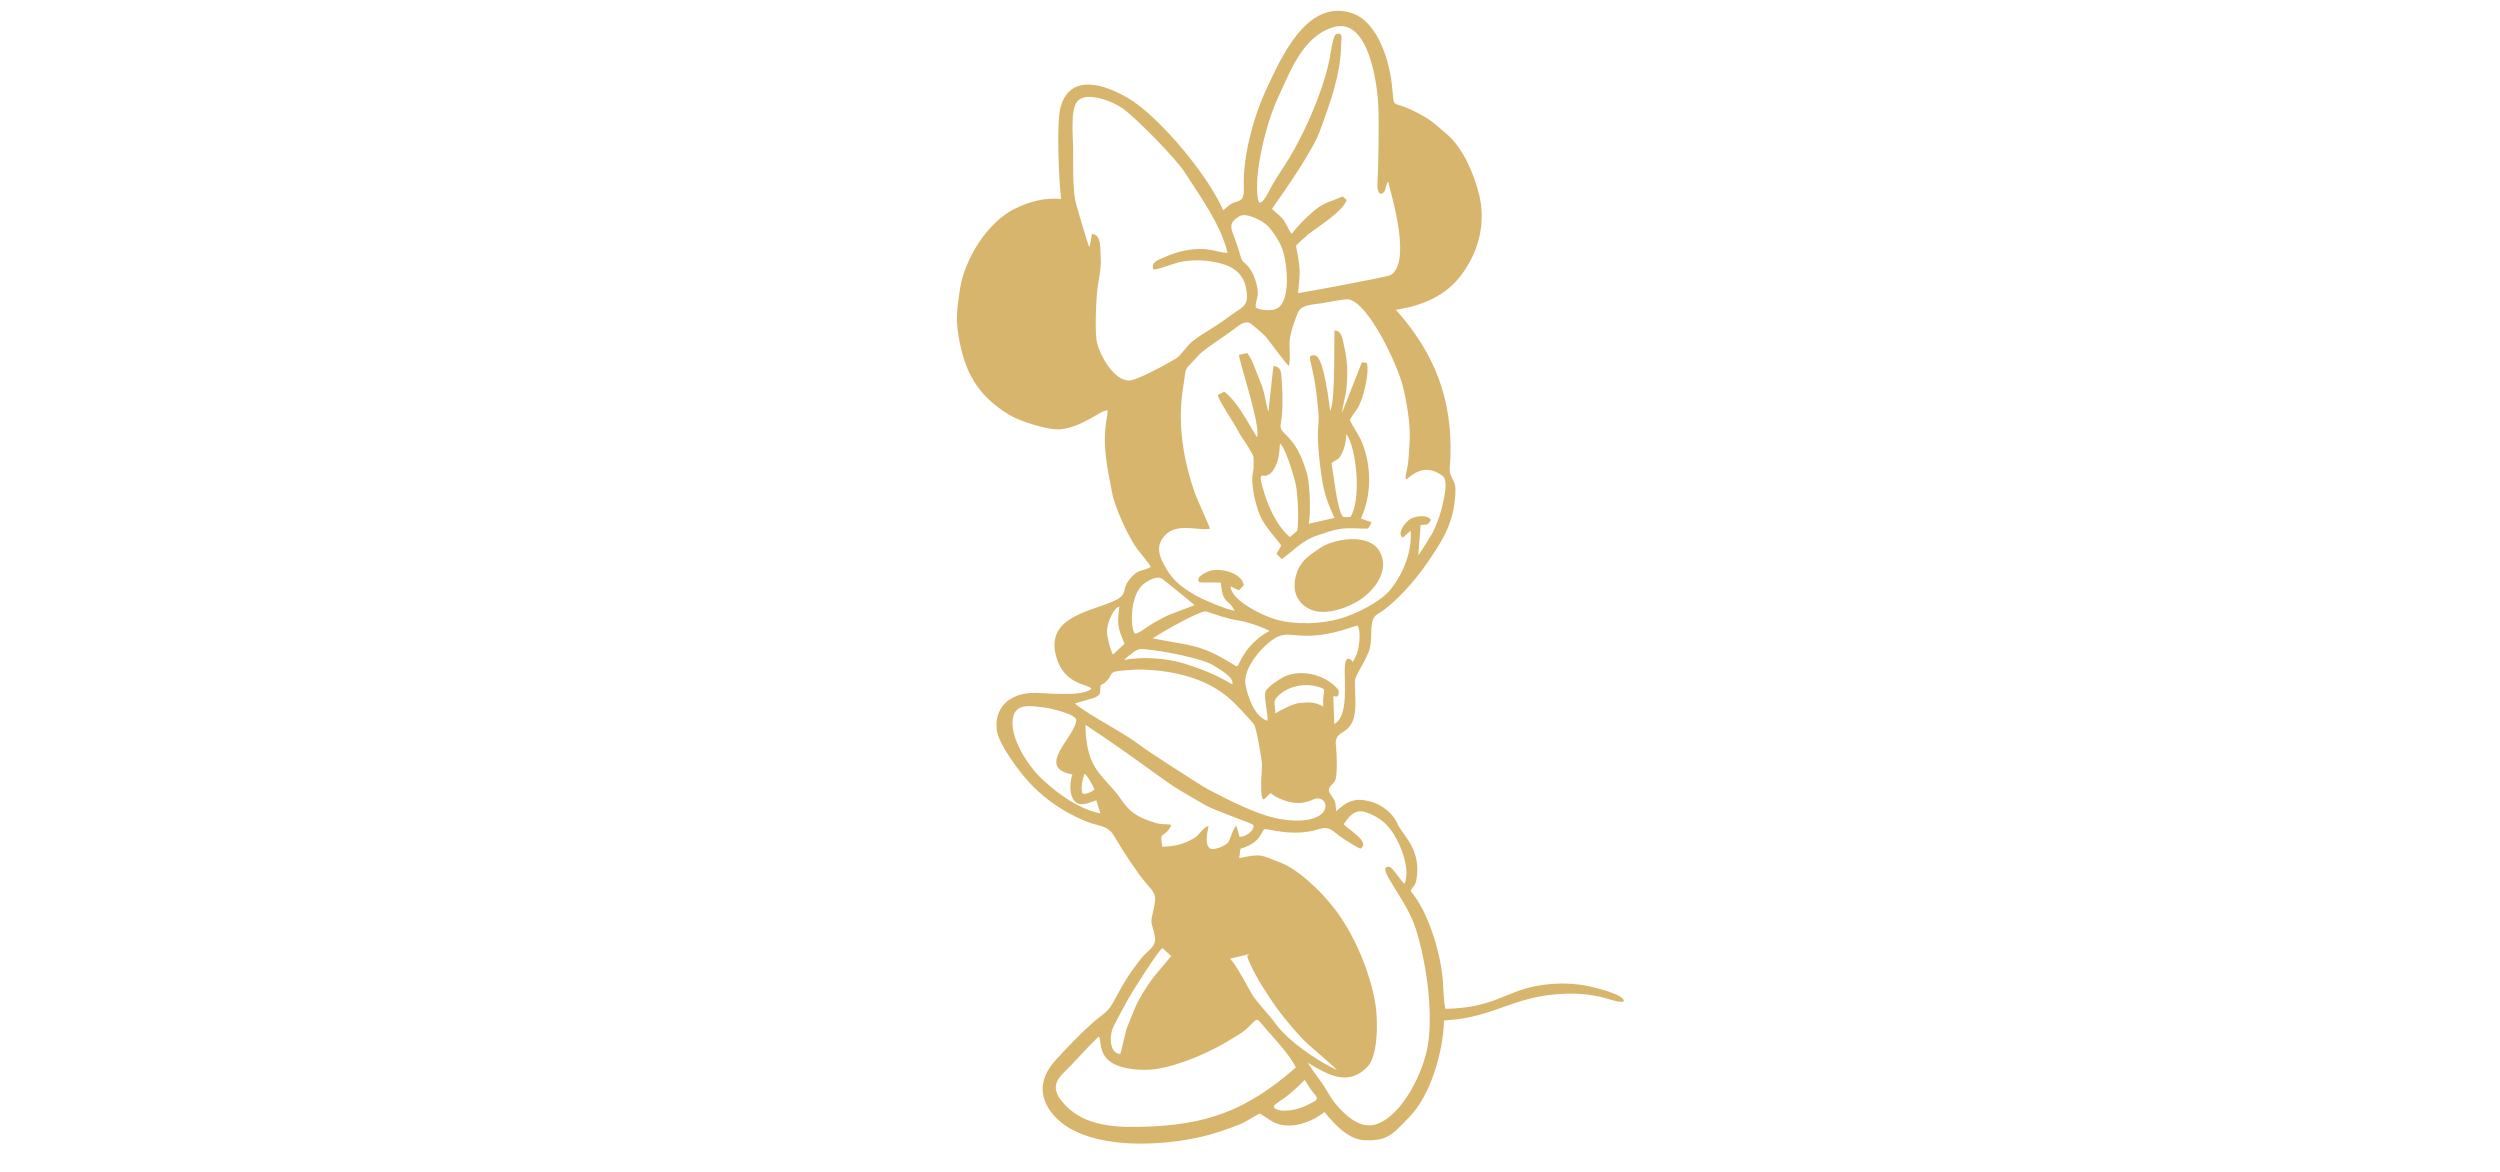 <svg xmlns="http://www.w3.org/2000/svg" width="320mm" height="150mm" viewBox="0 0 32000 15000" shape-rendering="geometricPrecision" text-rendering="geometricPrecision" image-rendering="optimizeQuality" fill-rule="evenodd" clip-rule="evenodd"><defs><style>.fil0{fill:#d7b56d}</style></defs><g id="Слой_x0020_1"><g id="_2736928995504"><g id="_1599858748416"><path class="fil0" d="M16699.67 13821.65c30.05 43.11 63.38 105.64 93.48 143.78 47.04 59.65 98.44 94.4 27.03 134.51-112.22 63.01-232 114.03-357.36 115.09-48.94 8.91-172.68-10.39-155.15-61.2 5.8-16.81 111.96-85.35 136.55-102.77 71.34-50.52 203.18-169.07 255.45-229.41zm-113.02-157.83c-634.37 553.85-1144.25 741.33-1988.19 759.77-381.72 8.34-772.79-23.39-1017.95-341.57-160.83-208.72 2.54-315.12 133.68-451.17 108.03-112.07 220.1-240.55 347.55-362.52 43.06 16.78-16.86 223.97 175.79 338.63 140.32 83.52 389.23 101.56 554.33 77.18 325.52-48.1 727.21-230.54 970.26-384.29 111.87-70.77 144.78-77.9 239.58-175.28 105.98-108.88 82.92-90.74 203.8 47.34 107.99 123.36 315.26 346.26 381.15 491.91zm-2248.31-172.15c-143.57-10.93-140.12-243.07-85.75-351.85 61.23-122.48 124.7-234.25 189.34-354.68 46.2-86.08 387.91-624.2 437.5-649.5l112.31 101.67c-204.88 251.54-227.31 243.24-407.09 548.47-54.22 92.06-101.62 235.1-147.28 338.11-36.9 83.26-79.61 332.93-99.03 367.78zm2773.85 205.22c-259.73-123.22-623.5-369.35-789.65-599.87-85.01-117.93-240.26-269.7-307.35-387.39-62.75-110.06-193.71-363.51-270.48-437.6l240.96-59.48c8.84 30.19-49.33-26.57.96 90.54 42.06 97.92 117.57 239.63 175 327.93 91.93 141.38 166.33 261.65 275.01 394.05 100.42 122.32 200.08 244.81 318.1 351.46 46.03 41.61 351.21 302.06 357.45 320.36zm89.01-3147.4c63.79-98.56 146.83-203.28 289.58-150.42 114.66 42.44 206.52 96.34 285.98 190.82 134.97 160.48 284.23 519.34 203.01 721.07-44.88-20.13-151.37-212.21-197.78-215.61-191.05-13.94 215.47 398.63 339.25 790.53 134.04 424.33 224.74 1049.26 156.56 1487.78-51.97 334.24-321.7 905.77-664.45 1017.7-208.28 68.03-410.93-128.77-531.43-278.91-57.79-71.99-105.46-173.51-164.33-254.36-60.04-82.44-124.12-170.37-179-255.99 264.97 160.27 516.28 304.21 761.86 56.75 144.58-145.66 136.45-610.37 106.19-799.75-65.75-411.54-274.9-908.1-531.37-1235.75-75.81-96.84-157.34-187.03-240.6-267.1-113.03-108.67-288.33-255.27-433.96-310.7-278.68-106.08-238.41-120.54-539.02-62.43l16.13-118.99c275.72-82.86 258.64-226.15 310.05-249.7 35.42-13.87 362.15 104.89 691.66-.9 126.88-40.73 163.97 7.87 271.69 91.25 40.22 31.13 223.68 146.72 262.54 157.64 139.62-83.51-174.78-254.11-212.56-312.93zm-3345.54-391.71c-25.93-71.24 1.22-185.74 26.7-254.07 36.95 21.64 115.54 164.96 126.19 204.19-32.64 26.11-112.5 64.24-152.89 49.88zm37.58-880.16c334.09 217.1 684.08 471.52 1008.74 705.45 181.9 131.06 342.35 212.86 529.63 324.31 109.39 65.09 582.3 225.91 612.53 252.44 19.43 68.62-110.4 161.59-179.11 150.45l-38.4-139.2c-40.14 11.55-77.22 178.41-108.9 216.07-26.07 30.98-173.17 103.44-230.2 74.19-84.7-67.21-14.29-265.29-20.36-288.98-35.14 4.43-104.2 79.64-117.86 98.02-34.32 46.18-62.64 55.59-116.56 85.63-103.23 57.51-232.32 79.55-355.81 81.91-30.76-208.67-3.06-100.29 88.84-227.34 70.2-97.05-30.65-31.15-190.9-82.25-188.31-60.03-303.07-115.02-421.16-290.6-212.54-315.99-452.67-352.74-460.48-960.1zm-166 635.2c-33.67 82-42.09 243.4 14.82 324.5 74.66 106.41 197.85 35.71 289.71 6.28l54.64 168.58c-287.19-60.61-532.79-242.37-743.65-436.05-180.49-165.78-418.6-529.76-378.33-779.29 33.87-209.92 245.64-157.36 405.14-140.45 69.26 7.35 406.57 85.25 406.2 159.32-1.04 205.07-539.26 611.17-48.53 697.11zm3209.84-869.54c-103.59-59.05-175.86-55.9-301.38-45.47-77.76 6.46-240.77 88.84-310.4 133.38-6.48-143.03-42.73-160.76 63.11-248.79 129.57-107.76 323.06-139.81 484.47-90.98 126.77 38.33 53.27 22.61 64.2 251.86zm-3178.32-34.59l.83-2.01c2.13-6.69 229.15-66.29 255.23-78.89 60.62-29.31 68.49-39.1 69.01-107.55.6-78.41 14.31-42.08 67.13-89.65 99.21-89.34 31.71-131.25 189.81-144.99 109.61-9.52 206.98-19.15 318.32-14.07 366.77 16.79 762.06 107.52 1049.47 345.25 118.57 98.08 237.22 235.29 341.96 352.48 29.3 32.79 103.43 462.64 103.83 522.61.36 52.17-44.53 506.76 36.87 430.07 117.65-110.85 21.04-70.07 194.24 2.52 144.11 60.37 273.94 78.6 415.37 12.02 222.28-104.66 321.73 341.27-360.83 255.85-309.57-38.75-694-242.33-973.94-387.01-82.29-42.53-777.18-492.03-850.31-548.65-246.57-190.93-600-354.84-856.99-547.98zm630.12-561.62c6.93-13.19 113.53-96.48 132.24-109.01 67.99-45.47 109.44-29.01 188.29-21.82 173.24 15.83 682.44 111.05 822.05 200.55 70.42 45.14 272.58 153.74 241.72 243.32-207.93-123.26-386.96-195.53-613.49-266.06-225.06-70.07-541.38-91.5-770.81-46.98zm2689.97 821.91l-12.86-360.23c62.64 22.01 78.41-6.54 66.23-77.32-149.49-186.55-454.22-271.47-679.29-176.33-64.88 27.44-242.72 142.06-256.88 205.13-20.42 91.02 44.04 302.55 25.05 365.53-160.95-48.57-250.32-309.49-278.17-455.86-32.06-168.52 123.2-382.36 241.03-493.56 238.45-225.05 287.15-132.39 576.92-139.02 308.98-7.07 572.08-127.37 616.67-130.27 45.06 68.71 22.33 290.44-13.08 369.02-66.36 147.28-43.2 84.84-74.89 65.95-182.47-108.86 55.25 676.13-210.73 826.96zm-2324.1-1098.22c84.6-58.67 616.23-368.58 689.32-343.78 136.17 46.22 273.02 96.5 419 117.16 95.25 13.48 307.98 85.37 388.05 133.41-109.56 47.81-244.84 172.7-311.06 272.38-116.66 175.61-75.69 203.43-148.15 158.66-441.37-272.71-527.32-234.57-1037.16-337.83zm-360.42 69.44l-149.1 138.67c-17.94-34.13-40.36-101.67-56.21-168.75-27.16-114.95-28.37-168 14.36-279.58 30.39-79.35 77.12-157.9 124-164.07-29.64 232.46-19.6 267.99 66.95 473.73zm897.68-493.74c-1.28 1.08-254.17 95.38-279.41 104.29-83.3 29.38-177.79 86.05-256.48 127.9-39.99 21.26-206.62 155.22-232.99 126.48-49.32-53.73-66.3-437.48 84.68-601.67 51.2-55.68 193.6-142.76 266.94-96 24.21 15.43 412.16 332.33 417.26 339zm1207.09-3062.93c40.5-261.13-60.12-251.57 113.83-681.69 42.82-105.89 199.63-101.9 307.24-120.89 50.4-8.9 308.08-58.22 344.64-49.77 265.26 61.26 621.71 844.29 688.25 1099.05 49.66 190.09 104.61 517.13 90.71 713.03-6.71 94.59-11.14 257.3-30.62 344.33-88.03 393.29 83.17-169.38 453.99 105.08 73.32 54.25 15.38 290.52-2.98 371.16-30.31 133.1-65.68 228.66-124.98 351.31-15.31 31.65-181.85 295.54-185.34 293.16l30-386.44c65.14-17.62 89.24 21.34 131.62-70.12-53.01-69.84-203.69-46.92-270.57-4.42-56.36 35.82-171.17 180.86-89.35 234.9l99.93-89.07c24.08 256.92-94.26 548.2-249.9 744.12-131.18 165.13-435.76 315.57-636.66 376.48-251.07 76.1-587.55 86.96-839.92 15.06-156.13-44.49-573.88-240.63-576.56-422.81l105.48 50.9 63.47-67.21c-26.6-155.75-290.5-223.19-432.85-183.11-44.82 12.62-199.96 82.88-134.8 147.03 5.56 5.48 229.38-2.04 273.47 5.59 23.66 285.35 93.68 193.52 175.25 358.16-99.76-12.29-409.21-143.83-502.68-198.54-156.39-91.52-269.49-169.24-365.28-329.38-98.18-164.13-162.31-311.08 2.54-460.76 148.11-134.48 449.93-28.03 548.34-61.35 6.21-13.29-164.71-380.64-186.72-443.49-162.43-463.82-235.86-937.34-144.02-1432.53 18.13-97.8.04-151.48 73.74-222.52 54.54-52.57 115.45-131.3 169.84-173.29 129.74-100.18 268.6-187.79 400.84-285.64 62.06-45.93 140.26-119.79 217.46-62.89 32.35 23.84 161.23 134.26 183.68 160.72 49.42 58.29 266.34 361.92 298.91 375.84zm-629.24-1917.93c83.08-48.83 297.18 63.18 357.53 126.26 74.71 78.09 156.39 206.87 190.98 309 57.66 170.2 119.3 700.64-106.21 760.42-63.49 16.84-171.91 9.76-231.19-19.54-27.01-13.35 14.08-127.78 17.47-162.91 10.35-107.67-49.71-286.55-121.82-368.37-68.34-77.54-72.17-38.88-104.31-153.69-92.24-329.54-195.17-377.91-2.45-491.17zm-704.9 441.79c-83.95 15.23-177.29 49.42-253.21 82.1-87.88 37.82-180.11 62.86-150.23 158.96 45.31 11.03 256.15-73.8 324.57-90.79 114.91-28.53 279.62-32.3 396.92-14.37 251.14 38.39 448.2 116.3 475.73 405.84 16.23 170.65-57.48 180.48-176.85 267.79-77.13 56.42-177.1 128.61-257.77 177.57-83.94 50.92-183.51 114.13-260.45 174.6-75.43 59.27-150.09 185.64-213.49 222.13-111.96 64.45-493.54 280.2-599.97 279.33-193.04-1.6-362.15-309.13-406.52-473.44-33.49-124.13-14.51-556.7 3.66-702.04 14.88-118.95 50.05-264.97 41.75-381.15-7.83-109.56 16.56-313.98-111.89-318.51l-32.37 171.77c-20.07-34.21-173.76-552.5-183.64-610.61-29.03-170.46-25.95-463.87-25.12-644.49.72-155.68-40.01-504.82 54.06-615.33 115.8-136.02 460.21 3.97 583.36 93.08 171.66 124.21 673.64 634.38 787.41 811.12 200.76 311.89 463.43 668.11 551.78 1035.89-156.25-4.18-229.99-87.08-547.73-29.45zm1116-534.47c164.74-229.73 523.45-747.24 614.83-999.67 127.39-351.86 270.25-724.16 270.92-1120.85.08-53.8 30.96-141.07-61.11-117.27-44.55 11.53-76.16 266.09-87.2 321.69-86.54 435.8-359.38 1042.53-604.94 1405.83-39.68 58.71-119.41 187.47-151.89 249.32-23.81 45.36-135.17 275.88-159.81 137.08-58.57-329.75 111.09-990.23 255.69-1296.72 154.3-327.09 311.48-784.87 709.42-904.49 448.53-134.82 560.73 713.99 574.47 990.05 12.09 242.67 3.13 774.61-10.85 1039.99-2.87 54.48 25.63 142.45 82.91 82.59 28.08-29.35 17.95-85.07 54.45-137.73 58.74 235.81 298.36 1037.89 30.11 1199.41-33.83 20.37-1075.07 215.98-1182.68 230.28 31.66-305.97 28.3-309.77-26.31-608.48 5.37-8.75 143.07-134.43 157.69-145.79 120.2-93.42 442.2-291.6 491.79-438.52l-53.54-45.58c-154.9 72.74-229.58 67.49-372.34 190.3-103.32 88.88-196.73 181.62-279.38 288.77-34.66-39.29-67.51-129.13-107.29-182.11-41.88-55.78-102.89-92.65-144.94-138.1zm-625.38 18.14c-179.96-431.08-823-1210.39-1226.21-1441.61-292.33-167.64-728.39-317.03-853.4 118.38-56.76 197.68-21.87 952.86 6.24 1178.59-207.25-19.47-409.45 34.38-593.41 125.52-355.61 176.21-645.82 650-702.4 1036.53-31.35 214.21-55.73 357.18-19.62 577.57 76.37 466.02 235.74 770.51 648.5 1022.35 137.84 84.12 509.3 204.54 668.82 185.46 287.52-34.4 502.45-246.04 592.35-241.17 4.39 16.35-4.8 64.83-13.44 119.33-53.94 339.91 8.84 604.16 71.19 932.19 36.48 191.92 207.7 569.5 327.09 729.59 26.1 35.01 167.49 201.32 167.35 224.08-109.52 62.21-156.01 13.87-273.15 160.63-99.48 124.65-14.01 185.02-178.87 265.16-300.8 146.26-905.99 202.17-755.58 725.71 101.69 353.97 390.36 341.49 449.86 404.57-116.52 119.66-627.81 44.82-785.42 56.55-275.47 20.5-461.64 193.87-426.06 478.63 20.06 160.58 248.51 472.85 357.73 601.62 148.74 175.36 326.54 323.3 526.51 437.04 89.93 51.16 229.44 120.49 327.09 150.62 143.31 44.2 219.77 37.7 302.24 181.63 89.46 156.16 273.98 439.06 387.8 574.27 102.23 121.44 150.06 142.03 111 317.57-55.49 249.45-37.67 140.87 10.23 374.99 26.35 128.8-95.28 180.1-166.37 270.9-197.27 251.99-225.58 314.97-374.62 585.95-63.5 115.49-147.15 153.67-241.04 236.12-180.14 158.18-319.21 306.25-480.42 481.58-187 203.42-243.4 429.32-69.71 667.45 398.38 546.24 1587.79 450.17 2150.72 259.51 104.2-35.3 248.58-82.05 343.5-133.47 80.71-43.72 159.07-92.29 177.15-101.16 5.53-2.72 69.27 38.03 130.6 80.99 210.44 147.41 517.18 47.71 701.06-101.73 118.79 150.26 303.83 350.15 503.25 360.97 316 17.16 376.96-88.1 571.11-282.85 288.48-289.4 443.98-847.8 456.71-1249.24 700.64-35.55 919.66-367.3 1711.19-341.72 92.19 2.98 206.18 21.62 296.81 40.59 57.18 11.98 253.95 85.47 292.58 55.39 14.13-91.51-416.4-188.38-502.92-203.23-207.25-35.56-418.48-29.75-622.5 8.65-392.32 73.86-548.45 280.37-1157.81 291.37-24.3-83.24-26.14-304.83-36.8-407.62-31.08-299.64-162.81-768.17-360.99-1039.18-19.92-27.22-41.47-49.47-44.93-60.6 23.51-78.55 62.2-32.13 79.79-207.32 34.86-347.02-195.97-523.59-250.43-653.82-55.66-133.13-200.2-243.29-337.07-282.29-199.24-56.78-308.03-11.38-447.33 122.87-14.19-129.64-2.16-111.79-75.99-222.73-55.11-82.81 27.79-105.81 62.19-172.7 30.98-60.23 22.13-356.19 11.15-432.54-30.84-214.29 143.26-135.28 219.65-342.9 49.3-133.99 19.75-356.52 21.49-497.7.89-72.42 159.86-283.16 192.67-422.74 38.78-164.91-21.26-363.11 98.15-433.3 220.03-129.33 478.69-429.77 625.06-640.56 202.87-292.14 352.29-527.43 370.16-893.55 6.88-141.14-8.88-130.29-60.12-246.15-23.6-53.4-5.37-154.57-3-217.72 27.75-742.16-194.44-1333.46-697.16-1896.65 339.72-54.2 640.59-175.11 848.98-462.23 215.43-296.84 304.52-656.75 214.57-1016.99-65.91-264-204.36-593.98-416.75-773.16-176.05-148.52-192.33-178.64-410.01-288.68-313.98-158.72-249.65 6.86-289.59-347.92-35.24-312.9-182.9-804.96-516.64-910.54-578.03-182.87-903.8 583.16-1087.77 973.39-162.39 344.42-302.49 855.48-289.87 1239.71 2.51 76.23 1.25 155.19-42.13 181.31-37.09 22.32-82.26 26.1-122.22 49.84-36.37 21.61-64.11 55.61-100.79 80.6z"/><path class="fil0" d="M16510.24 6874.24c-176.33-150.33-289.05-413.48-347.97-634.92-12.84-48.21-57.66-173.52 15.85-150.13 19.7 6.26 52.46-6.63 80.74-27.13 54.09-39.2 95.04-153.4 107.83-215.89 12.34-60.23 11.24-138.01 17.41-169.1 42.55 31.45 100.12 181.25 143.43 315.8 28.64 88.97 51.04 171.25 58.72 208.24 10.15 48.85 19.54 141.14 25.07 240.28 7.68 137.9 7.9 289.06-7.68 354.82l-93.4 78.03zm682.04-255.59c-79.65-88.04-121.57-555.85-150.04-688.55 42.39-37.62 82.55-43.86 106.88-79.43 88.36-129.25 79.31-288.6 85.8-295.5 136.37 200.54 189.13 854.92 50.3 1062.4l-92.94 1.08zm-166.61-1359.26c-2.05-5.06-72.72-689.83-191.28-709.88-65.72-11.1-72.65 18.73-64.83 58.19 16.73 84.29 39.69 163.52 54.6 251.93 22.3 132.22 38.4 265.79 50.38 399.2 12.41 138.32-6.42 191.65-5.89 316.02.43 100.15 13.04 257.13 25.65 358.71 38.83 312.91 56.31 406.19 185.87 695.67l-328.88 75.61c28.81-122.24 15.79-504.52-20.39-634.84-149.74-539.4-364.38-494.22-337.86-639.48 27.95-153.13 27.11-370.1 15.17-525.34-10.56-137.39-.05-208.31-108.51-220.18l-64.38 588.01c-41.54-142.53-44.56-254.1-107.8-398.49-42.3-96.55-97.06-274.78-162.62-355.71l-106.27 23.82c5.66 93.76 287.97 933.66 230.72 1053.71-118.43-187.31-240.54-444.03-418.58-583.03l-82.32 41.69c-2.6 50.54 218.55 377.51 255.93 454.36 35.54 73.08 96.53 150.43 138.39 220.75 80.64 135.44 59.53 92.56 63.2 246.06 1.87 78.12-36.34 91.35-4.3 305.25 17.75 118.47 33.17 161.89 69.48 272.52 61.77 188.21 270.04 380.3 287.48 432.78l-59.52 101.97 67.28 68.33c136.51-95.07 264.02-243.71 455.8-303.22 114.75-35.6 163.28-62.81 291.52-83.03 139.53-21.99 233.9 1.33 357.74-5.28l46.45-78.41-138.5-50.4c140.98-302.97 136.67-674.79 11.63-980.97-29.25-71.63-145.75-250.73-151.74-275.3 13.45-44.25 66.95-108.26 94.17-149.5 83.48-126.52 157-474.48 122.38-585l-63.96-8.27-254.07 646.16c-3.65-15.38 47.4-237.26 53.03-280.13 12.32-93.63 14.41-186.68 13.38-281.98-.69-62.96-17.44-204.76-34.37-265.82-21.96-79.2-22.91-222.41-125.86-226.36-14.34 22.81 15.71 908.37-58.32 1029.88zm-138.76 1761.55c-117.99 82.73-226.66 146.74-279.99 289.19-96.86 258.81 13.63 416.49 157.4 486.57 199.58 97.3 522.34-24.51 683.63-147 182.06-138.29 340.12-380.54 204.58-601.86-138.53-226.19-582.28-155.46-765.62-26.9z"/></g></g></g></svg>